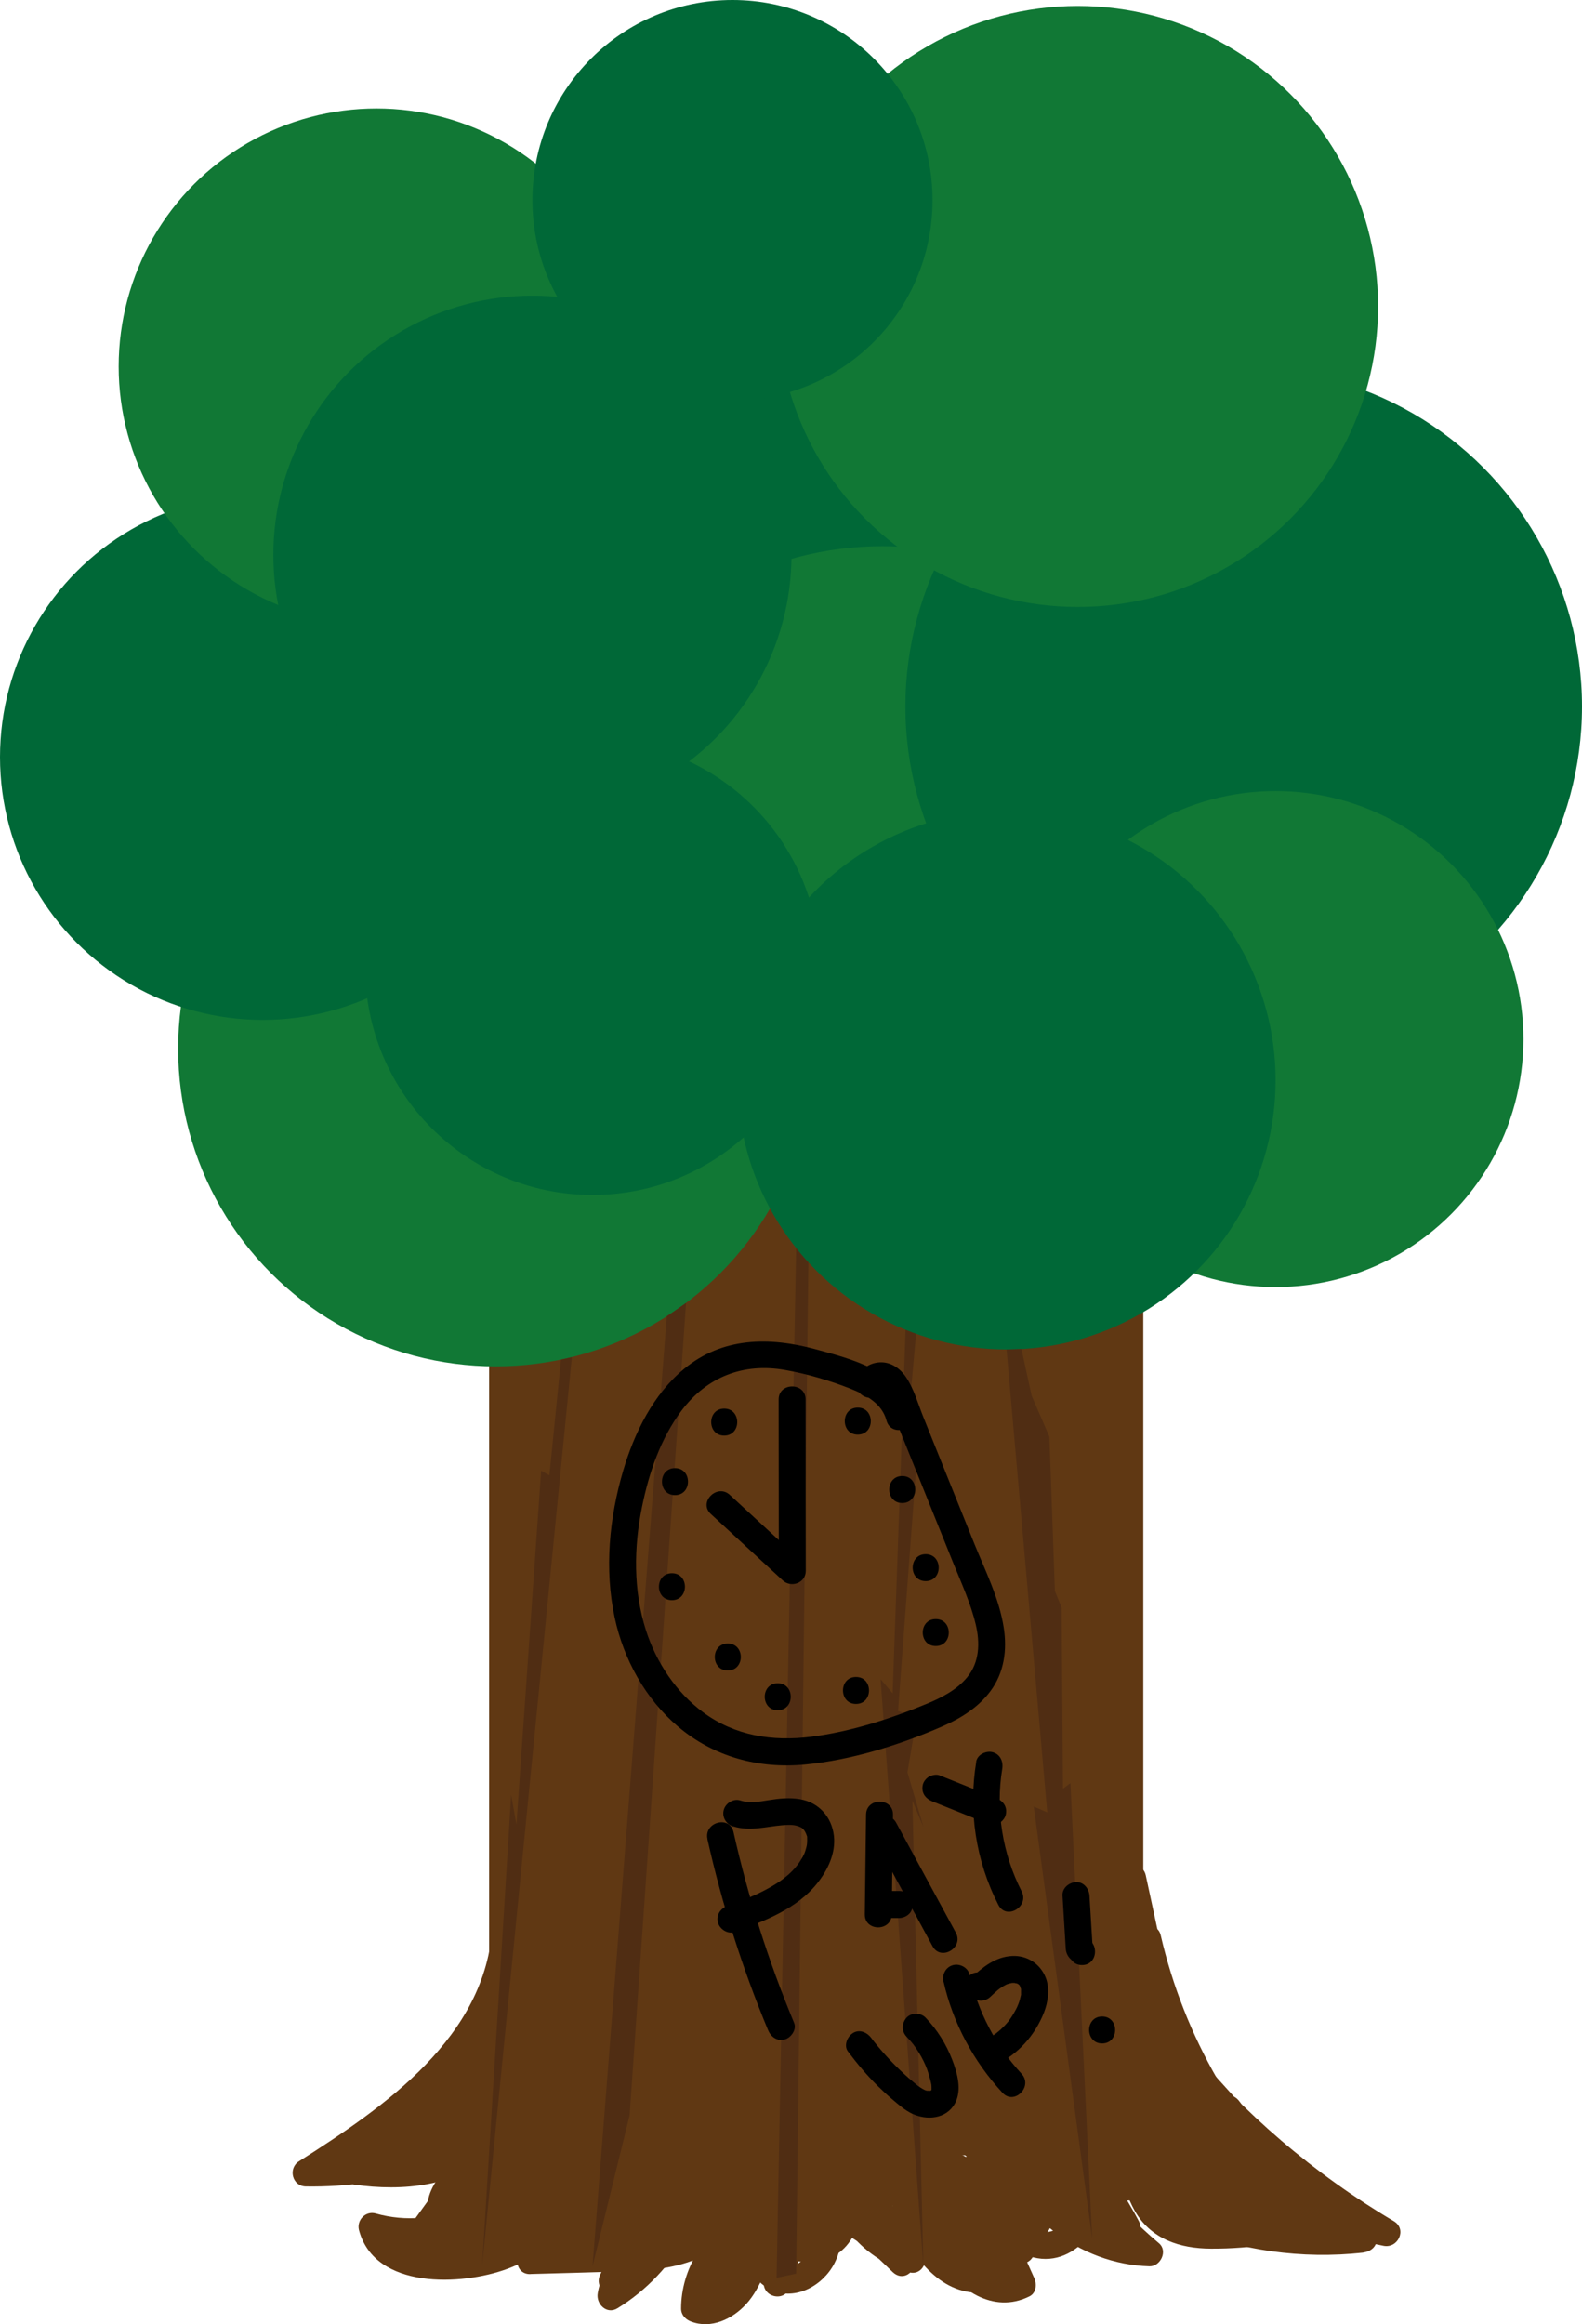 <?xml version="1.0" encoding="UTF-8"?>
<svg id="Layer_2" data-name="Layer 2" xmlns="http://www.w3.org/2000/svg" viewBox="0 0 176.11 258.55">
  <defs>
    <style>
      .cls-1 {
        fill: #006837;
      }

      .cls-2 {
        fill: #117835;
      }

      .cls-3 {
        fill: #603813;
      }

      .cls-4 {
        fill: #502d13;
      }
    </style>
  </defs>
  <g id="Layer_1-2" data-name="Layer 1">
    <rect class="cls-3" x="54.45" y="121.05" width="72.82" height="118.71"/>
    <path class="cls-3" d="m39.76,240.57c6.93-1.36,13.03-5.31,17.3-10.9h-2.59c1.96,3.45-.47,7.35-3.6,9.02-3.75,2.01-8.56,1.93-12.62,1.09l.36,2.74c5.35-2.68,10.69-5.35,16.04-8.03l-2.26-1.3c.37,3.75-4.59,4.93-7.36,5.68-3.59.97-7.28,1.39-11,1.34l.76,2.8c10.52-6.69,22.24-15.16,23.02-28.8h-3c-.3,8.64-3.94,16.94-10.08,23.03l2.36,1.82,3.94-6.18-2.8-.76.64,6.09c.1.98,1.25,2.07,2.26,1.3l3.4-2.62c.65-.5.97-1.28.54-2.05-.36-.64-1.41-1.03-2.05-.54l-3.4,2.62,2.26,1.3-.64-6.09c-.15-1.44-1.95-2.09-2.8-.76l-3.94,6.18c-.93,1.45,1.16,3.01,2.36,1.82,6.7-6.65,10.63-15.72,10.96-25.15.07-1.94-2.89-1.92-3,0-.71,12.42-12.03,20.16-21.54,26.21-1.24.79-.76,2.77.76,2.8,4.58.07,9.19-.57,13.56-1.97,3.68-1.17,8.24-3.45,7.79-8.05-.11-1.16-1.18-1.83-2.26-1.3-5.35,2.68-10.69,5.35-16.04,8.03-1.13.56-.88,2.48.36,2.74,5.17,1.07,11.37,1.07,15.92-1.99,4.01-2.7,6.21-8.08,3.68-12.53-.61-1.07-1.94-.86-2.59,0-3.8,4.97-9.4,8.32-15.51,9.52-1.89.37-1.09,3.26.8,2.89h0Z"/>
    <path class="cls-3" d="m49.01,235.27s-.08-.03-.11-.06c-.12-.08-.07-.04.16.13-.02-.02-.04-.04-.06-.06-.08-.09-.03-.03.14.19-.02-.03-.04-.07-.06-.1-.07-.13-.04-.07.08.19,0-.06-.03-.13-.05-.18.03.3.04.37.03.21,0-.04,0-.08,0-.12,0-.24-.08.4-.01.16s-.21.36-.05.11c.06-.1.01-.04-.15.18.03-.03.05-.06.08-.09-.23.16-.28.2-.15.12l.06-.03c-.27.1-.33.13-.18.09.15-.03.08-.03-.21.02.05,0,.14,0,.19,0-.29-.05-.36-.05-.21-.02.04.01.08.02.12.04-.27-.04-.31-.13-.13-.04.21.11-.32-.27-.06-.04.17.16-.22-.32-.09-.1.12.19-.12-.41-.05-.06l.39-1.46c-.05.05-.11.09-.16.14-.14.12.28-.2.06-.05-.12.08-.24.16-.37.23s-.26.12-.39.2c.34-.2.16-.06.04-.02-.07.02-.14.05-.21.07-.14.04-.28.08-.42.11-.06.01-.16.05-.21.04.09.02.36-.04.1-.02-.14.01-.29.02-.43.01-.12,0-.67-.06-.16,0l1.1,1.45c0-.05-.05-.26-.01-.31-.05.06-.06.41,0,.1.04-.11.03-.1-.02.04-.06.13-.06.15-.01.04.03-.04.23-.33.06-.1s.06-.04.1-.08c.18-.19-.29.18-.05.04.07-.04.14-.08.21-.12.14-.07.09-.05-.14.05.05-.02.1-.04.15-.05.04-.01.29-.06.29-.07-.22.03-.27.03-.15.02.05,0,.1,0,.15-.01.23-.01.47,0,.7.02h.1c.17.03.13.03-.1,0,0-.01.26.04.3.05.2.04.41.07.61.12.16.04.31.08.47.14.32.11-.29-.16-.05-.02.06.04.12.07.19.11.23.13-.25-.25-.09-.07.24.27-.13-.26-.03-.04l-.1-.24s.03.09.04.13c-.02-.27-.04-.34-.04-.21,0,.12,0,.05.03-.21-.07.27.16-.35.02-.04-.06.1-.02.05.12-.14-.03.04-.07.08-.11.12-.19.21.28-.19.05-.04s.34-.08.05-.01c-.06.02-.12.04-.19.05-.16.03-.13.03.11,0,0-.02-.27.01-.3.01-.23,0-.46-.02-.69-.03l1.3,2.26c.65-.94,1.3-1.88,1.95-2.82.45-.65.14-1.69-.54-2.05-.76-.4-1.57-.15-2.05.54-.65.94-1.3,1.88-1.95,2.82-.3.43-.26,1.08,0,1.51.28.48.76.7,1.3.74,1.13.09,2.37-.03,3.18-.93.45-.5.77-1.15.73-1.84-.04-.64-.3-1.26-.77-1.7-.7-.65-1.61-.89-2.52-1.04-1.19-.2-2.36-.26-3.47.3s-1.95,1.78-1.79,3c.05.34.1.62.32.91.18.23.48.5.78.54.99.14,1.98.12,2.94-.22.46-.17.92-.37,1.33-.64.24-.16.47-.34.69-.52.49-.41.66-1.03.5-1.64-.29-1.13-1.35-1.83-2.47-1.91s-2.18.72-2.48,1.8.17,2.54,1.27,3.04c.38.17.74.27,1.16.15.35-.1.73-.36.9-.69.35-.66.22-1.7-.54-2.05h0Z"/>
    <path class="cls-3" d="m67.49,236.65c-1.1,4.35-3.81,8.08-7.64,10.44l2.2,1.69,3.56-13.08c.46-1.7-1.8-2.52-2.74-1.16-2.2,3.19-4.4,6.38-6.59,9.57l2.59,1.51c1.59-2.71,3.17-5.42,4.76-8.13l-2.8-.76c-.15,7.84-7.41,13.75-15.13,12.16v2.89c9.12-1.85,19.58-4.64,23.25-14.27l-2.89-.8c-.99,5.47-4.49,10.21-9.62,12.47-2.59,1.14-5.5,1.61-8.32,1.33-2.05-.2-4.67-1.02-5.26-3.24l-1.85,1.85c8.01,2.27,16.67-1.69,19.98-9.38.76-1.75-1.83-3.28-2.59-1.51-2.79,6.48-9.75,9.93-16.59,8-1.11-.31-2.13.75-1.85,1.85,1.76,6.66,11.48,6.17,16.47,4.33,6.47-2.39,11.28-8.08,12.5-14.89.34-1.91-2.2-2.61-2.89-.8-3.22,8.45-13.32,10.59-21.16,12.18-1.43.29-1.43,2.6,0,2.89,4.66.96,9.51-.12,13.23-3.12s5.61-7.38,5.7-11.94c.03-1.5-2.05-2.03-2.8-.76l-4.76,8.13c-.99,1.69,1.51,3.09,2.59,1.51,2.2-3.19,4.4-6.38,6.59-9.57l-2.74-1.16c-1.19,4.36-2.37,8.72-3.56,13.08-.34,1.24,1.08,2.39,2.2,1.69,4.47-2.76,7.72-7.14,9.02-12.24.48-1.87-2.42-2.67-2.89-.8h0Z"/>
    <path class="cls-3" d="m145.74,242.56c-5.37-2.77-11.06-5.68-14.91-10.5-4.37-5.48-4.56-12.65-4.66-19.34-.03-1.76-2.37-1.94-2.95-.4-2.78,7.47-1.83,15.57-.06,23.16.45,1.94.95,3.87,1.46,5.8.42,1.6.89,3.24,1.72,4.69,1.8,3.13,5.03,4.17,8.47,4.18,4.54.03,9.14-.74,13.49-1.97,1.18-.33,1.54-2.14.36-2.74-3.39-1.72-6.51-3.89-9.25-6.53-1.34-1.29-2.6-2.68-3.74-4.16-1.07-1.39-2.06-2.87-3.59-3.8-3.2-1.94-7.24-.21-7.37,3.7-.11,3.34,2.58,6.74,4.88,8.92,2.81,2.67,6.37,4.52,10.18,5.22,1.57.29,2.77-1.91,1.16-2.74-6.2-3.22-13.45-7.08-14.83-14.63l-2.89.8c1.26,3.71,2.48,7.44,3.78,11.14.95,2.69,3.16,5.91,6.49,4.65.69-.26,1.38-1.04,1.05-1.85-1.74-4.27-3.49-8.53-5.23-12.8l-2.51,1.46c4,3.61,8.49,6.66,13.36,8.95.55.26,1.12.49,1.67.76.18.09.4.27.59.33.1.05.17.12.23.21l.42-.38c-.01-.14-1.58-.92-1.79-1.06-.63-.41-1.26-.82-1.89-1.22-2.66-1.72-5.31-3.44-7.97-5.16-1.46-.94-2.98,1.15-1.82,2.36,4.17,4.3,9.62,6.94,15.55,7.71,1.32.17,1.94-1.74,1.06-2.56-8.45-7.92-14.38-18.2-16.99-29.48-.38-1.65-2.98-1.29-2.95.4.12,6.38,1.62,12.59,4.38,18.33l2.36-1.82c-3.67-3.85-5.68-8.96-5.65-14.27.01-1.99-2.76-1.85-3,0-.42,3.27,1.61,6.21,4.56,7.43,1.14.47,2.06-.86,1.85-1.85-1.07-4.96-2.14-9.91-3.21-14.87-.41-1.9-3.23-1.08-2.89.8l.82,4.51c.34,1.9,3.24,1.09,2.89-.8l-.82-4.51-2.89.8c1.07,4.96,2.14,9.91,3.21,14.87l1.85-1.85c-1.79-.75-2.59-2.72-2.36-4.54h-3c-.04,6.1,2.32,11.99,6.53,16.4,1.23,1.29,3.06-.34,2.36-1.82-2.53-5.26-3.86-10.99-3.97-16.82l-2.95.4c2.72,11.75,8.96,22.56,17.76,30.81l1.06-2.56c-5.11-.66-9.85-3.14-13.43-6.83l-1.82,2.36c3.35,2.17,6.71,4.35,10.06,6.52,1.27.83,2.82,1.86,4.36,1.01,1.27-.7,1.61-2.28,1.02-3.56-.62-1.36-2.02-1.86-3.29-2.45-1.59-.73-3.14-1.54-4.65-2.43-3.04-1.79-5.88-3.88-8.5-6.24-1-.9-3.12-.04-2.51,1.46,1.74,4.27,3.49,8.53,5.23,12.8l1.05-1.85c-2.37.89-3.23-3.82-3.72-5.27-.95-2.81-1.91-5.62-2.86-8.42-.63-1.84-3.24-1.09-2.89.8,1.53,8.33,9.32,12.84,16.21,16.42l1.16-2.74c-3.58-.66-6.85-2.36-9.39-4.97-1.21-1.24-2.32-2.72-3.02-4.32-.63-1.45-.68-4.01,1.6-3.42,1.73.45,2.78,2.39,3.81,3.71,1.19,1.52,2.48,2.95,3.87,4.28,2.88,2.75,6.17,5.05,9.71,6.85l.36-2.74c-4.28,1.21-8.84,2.02-13.31,1.85-2.01-.08-3.92-.59-5.07-2.37-1.01-1.55-1.39-3.45-1.85-5.22-2.25-8.61-4.38-17.78-1.16-26.44l-2.95-.4c.11,7.26.47,14.86,5.07,20.86,4.08,5.32,10.14,8.56,15.98,11.57,1.71.88,3.23-1.71,1.51-2.59h0Z"/>
    <path class="cls-3" d="m149.95,246.42l-5.28-4.33-1.82,2.36c2.06,1.47,4.13,2.94,6.19,4.4l1.51-2.59c-5.12-3.17-9.43-7.46-12.63-12.56l-2.59,1.51c.35.45.69.9,1.04,1.35l2.36-1.82c-2.31-2.55-4.61-5.1-6.92-7.65-1.31-1.45-3.33.66-2.12,2.12,6.73,8.14,14.87,15.07,23.96,20.45l1.16-2.74c-5.49-1.15-10.97-2.3-16.46-3.45-1.35-.28-2.67,1.45-1.46,2.51,4.07,3.55,9.49,5.31,14.87,4.6.81-.11,1.49-.61,1.5-1.5,0-.74-.7-1.59-1.5-1.5-6.58.73-13.15-.2-19.28-2.71l.66,2.51-1.06-.15c.98,1.66,3.57.16,2.59-1.51-.78-1.33-2.57-1.57-3.66-.46-.86.88-.36,2.09.66,2.51,6.33,2.6,13.27,3.57,20.08,2.82v-3c-4.59.61-9.24-.66-12.75-3.72l-1.46,2.51c5.49,1.15,10.97,2.3,16.46,3.45,1.62.34,2.67-1.84,1.16-2.74-8.89-5.26-16.77-12.02-23.35-19.98l-2.12,2.12c2.31,2.55,4.61,5.1,6.92,7.65,1.12,1.24,3.4-.45,2.36-1.82-.35-.45-.69-.9-1.04-1.35-1.14-1.48-3.65-.17-2.59,1.51,3.47,5.54,8.15,10.2,13.7,13.64,1.67,1.03,3.06-1.49,1.51-2.59-2.06-1.47-4.13-2.94-6.19-4.4-1.37-.98-3.14,1.27-1.82,2.36l5.28,4.33c1.48,1.22,3.62-.9,2.12-2.12h0Z"/>
    <path class="cls-3" d="m69.39,254.57l4.62-9.62c1.28-2.67,2.98-5.96.97-8.74-1.11-1.53-3.61-.17-2.59,1.51.9,1.48,1.3,3.21,1.05,4.93-.24,1.6-1.08,2.98-2.02,4.27-1.89,2.57-4.3,4.89-4.88,8.17-.22,1.22,1.01,2.43,2.2,1.69,6.54-4.01,10.65-11.43,10.53-19.12-.03-1.93-3.03-1.93-3,0,.11,6.63-3.39,13.05-9.04,16.53l2.2,1.69c.61-3.4,3.54-5.72,5.32-8.52,2.16-3.41,2.35-7.67.24-11.15l-2.59,1.51c.7.97.58,2.02.21,3.1-.46,1.36-1.2,2.65-1.82,3.94l-3.98,8.29c-.83,1.73,1.75,3.26,2.59,1.51h0Z"/>
    <path class="cls-3" d="m78.02,247.74c.88-1.6,2.28-2.82,3.28-4.34s1.64-3.6,1.04-5.47c-.46-1.44-2.42-1.4-2.89,0-1.55,4.55-4.3,8.6-7.89,11.78-1.27,1.12.39,3.29,1.82,2.36,5.05-3.29,8.77-8.43,10.24-14.3.47-1.87-2.42-2.67-2.89-.8-1.28,5.1-4.45,9.63-8.86,12.5l1.82,2.36c3.98-3.53,6.95-8.08,8.66-13.1h-2.89c.43,1.34-.32,2.66-1.12,3.7-.98,1.26-2.12,2.38-2.89,3.8-.93,1.7,1.66,3.21,2.59,1.51h0Z"/>
    <path class="cls-3" d="m113.55,239.29c2.07,5.68,6.72,10.13,12.53,11.86,1.59.47,2.71-1.99,1.16-2.74-6.14-2.96-10.75-8.51-12.45-15.11l-2.2,1.69c4.85,3.59,8.81,8.28,11.62,13.61l1.69-2.2c-2.23-.71-4.32-1.78-6.2-3.17-.84-.62-1.79-1.34-2.44-2.17-.08-.1-.18-.42-.27-.46.09.04-.54-.48-.11.17-.03-.05.58.2.56.19.84.64,1.38,1.83,1.99,2.67.71.98,1.46,1.93,2.24,2.85,1.6,1.87,3.35,3.6,5.23,5.18l1.06-2.56c-6.44-.17-12.38-4.81-14.14-11-.53-1.85-3.42-1.07-2.89.8,2.12,7.49,9.26,13,17.03,13.21,1.23.03,2.07-1.71,1.06-2.56-2.38-2-4.58-4.24-6.48-6.71-1.59-2.07-3.28-5.93-6.55-4.91-1.49.46-2.32,1.98-1.9,3.48s1.75,2.57,2.89,3.5c2.42,1.97,5.15,3.45,8.12,4.4,1.31.42,2.27-1.1,1.69-2.2-3.06-5.81-7.42-10.8-12.69-14.69-1.11-.82-2.51.53-2.2,1.69,1.89,7.29,7.04,13.63,13.83,16.9l1.16-2.74c-4.75-1.41-8.74-5.1-10.44-9.77-.28-.76-1.02-1.27-1.85-1.05-.73.2-1.33,1.08-1.05,1.85h0Z"/>
    <path class="cls-3" d="m101.52,236.02c2.15,6.27,6.12,11.66,11.42,15.62l1.51-2.59c-5.68-2.53-10.18-7.33-12.17-13.24-.63-1.87-3.16-1.08-2.89.8,1.02,7.05,5.54,13.42,11.79,16.81l-.3-2.36c-1.11,1.35-2.87,1.14-4.24.29-1.58-.99-2.74-2.64-3.55-4.29s-1.22-3.61-1.21-5.51-.09-3.7-1.76-4.89c-1.32-.94-2.67.83-2.05,2.05,1.08,2.15,2.16,4.29,3.25,6.44,1.02,2.03,1.97,4.14,3.16,6.08,2.1,3.43,6.05,6.24,10.11,4.23.78-.38.85-1.36.54-2.05-1.07-2.38-2.13-4.75-3.2-7.13-.33-.74-1.41-.92-2.05-.54-.76.44-.87,1.31-.54,2.05,1.07,2.38,2.13,4.75,3.2,7.13l.54-2.05c-1.28.63-2.84.12-3.93-.69-1.35-1.01-2.21-2.59-2.97-4.06-1.88-3.62-3.68-7.29-5.51-10.93l-2.05,2.05c.46.33.28,1.59.28,2.06-.01,1.13.07,2.24.28,3.35.42,2.24,1.39,4.41,2.76,6.23s3.07,3.4,5.27,3.96c2.04.53,4.42.01,5.8-1.66.59-.71.62-1.86-.3-2.36-5.65-3.05-9.5-8.67-10.41-15.01l-2.89.8c2.22,6.61,7.16,12.19,13.55,15.03,1.78.79,3.07-1.43,1.51-2.59-4.63-3.47-8.16-8.36-10.04-13.83-.62-1.82-3.52-1.04-2.89.8h0Z"/>
    <path class="cls-3" d="m84.52,249.57c1.4-2.35,2.85-4.68,4.19-7.07,1.21-2.17,1.89-4.67.6-6.97l-2.36,1.82c2.69,2.42,1.43,6.39-.57,8.81-2.6,3.15-6.27,5.19-8.83,8.38-.51.64-.61,1.5,0,2.12.54.55,1.59.6,2.12,0,3.29-3.72,6.63-7.4,9.87-11.17.66-.77,1.25-1.58,1.22-2.64-.02-1-.67-2-1.66-2.29s-2.14.22-2.69,1.11c-.63,1-.44,2.16-.05,3.21.67,1.79,3.57,1.02,2.89-.8-.07-.17-.13-.67-.24-.76-.19-.16-.11.1-.13.1h-.8c-.03-.35-.14-.49-.33-.44-.08.01-.12.07-.14.17-.21.09-.42.48-.57.65l-1.39,1.57c-.89,1-1.77,2-2.66,3.01-1.81,2.05-3.63,4.1-5.44,6.16l2.12,2.12c2.96-3.69,7.36-5.94,10-9.93,2.27-3.44,2.71-8.53-.6-11.5-1.25-1.12-3.21.29-2.36,1.82.96,1.72-.45,3.7-1.31,5.15-1.16,1.96-2.32,3.91-3.48,5.87-.99,1.66,1.61,3.18,2.59,1.51h0Z"/>
    <path class="cls-3" d="m59.04,252.97c3.41-.1,6.81-.18,10.22-.29,3.02-.09,6.04-.32,8.82-1.61,2.47-1.15,4.51-3.08,6.28-5.11,1.59-1.81,4.45-4.43,3.71-7.12s-3.82-3.12-5.42-.96c-.67.91-1.14,1.95-1.8,2.87-.78,1.09-1.72,2.08-2.72,2.97-3.62,3.19-8.94,5.2-13.79,4.4-1.31-.22-2.68-.66-3.65-1.6-1.04-1-1.27-2.47-1.99-3.67-1.33-2.22-4.84-3.41-6.43-.76-.9,1.5,1.12,2.94,2.36,1.82.87-.79,1.74-1.59,2.61-2.38l-2.51-1.46c-.29.9-1.22.66-1.43-.14-.38-1.51-2.43-1.34-2.89,0-.63,1.81-1.2,3.94-.22,5.75.81,1.49,2.52,2.6,4.25,2.14,1.84-.48,2.71-2.32,3.4-3.92.85-1.99,1.34-4.03,1.58-6.18l-2.95.4c.76,4.88,3.72,9.19,7.9,11.79.51.32,1.41.27,1.82-.23,1.7-2.1,2.33-4.77,1.49-7.37-.51-1.57-2.96-1.35-2.95.4l.03,4.12c0,1.18,1.26,1.82,2.26,1.3,2.88-1.51,4.66-4.53,4.65-7.77,0-1.41-1.59-1.84-2.56-1.06l-3.51,2.8,2.51,1.46.8-2.48-2.95-.4c.05,2.96.09,5.93.14,8.89.03,1.61,1.94,1.89,2.8.76,3.52-4.65,6.08-9.96,7.57-15.6.49-1.88-2.29-2.62-2.89-.8-.67,2.01-.03,4.07,1.22,5.7,1.37,1.78,3.35,2.77,5.26,3.85,3.67,2.08,5.97,5.82,5,10.13-.42,1.89,2.29,2.64,2.89.8,1.27-3.89,2.54-7.77,3.8-11.66l-2.74.36c.96,2.1,2.4,5.02,1.2,7.29-.84,1.59-3.07,2.6-4.06.59-.93-1.88-.54-4.41-.51-6.42.06-2.98.11-5.96.17-8.94.02-1.21-1.72-2.09-2.56-1.06-2.47,3.03-2.92,7.19-.97,10.62.5.88,1.65.93,2.36.3,1.72-1.52,1.85-4.36.11-5.92s-4.42-1.3-5.77.51c-1.27,1.7-1.04,4.22.32,5.81,1.63,1.91,4.32,2.18,6.64,1.71.92-.19,1.41-1.43.9-2.2-1.9-2.87-3.8-5.74-5.71-8.61-.74-1.11-2.3-.87-2.74.36-1.33,3.76-2.67,7.51-4,11.27-.44,1.24,1.13,2.36,2.2,1.69,1.8-1.12,3.94-1.54,6.01-.99,2.18.58,4.01,2.04,6.26,2.44,4.64.81,7.44-3.03,6.87-7.36-.26-1.93-.76-4.66-2.27-6.03-1.37-1.24-3.7-1.11-4.56.66s.94,3.68-.43,5.1c-1.49,1.54-4.21,1.53-6.09,2.41-3.99,1.86-6.55,6.11-6.56,10.47,0,.71.48,1.21,1.1,1.45,2.25.86,4.62-.27,6.16-1.96,1.71-1.88,2.22-4.37,3.58-6.45s3.92-2.49,6.23-1.78c2.57.8,4.58,2.85,6.47,4.67,1.31,1.27,2.99-.33,2.36-1.82-2.15-5.08-4.31-10.16-6.46-15.24-.68-1.61-3.13-.43-2.74,1.16,1.41,5.75,4.15,11.04,7.98,15.55l1.46-2.51c-4.06-1.16-7.11-4.92-7.33-9.15-.1-1.92-3.1-1.93-3,0,.29,5.58,4.15,10.5,9.53,12.04,1.53.44,2.38-1.42,1.46-2.51-3.49-4.12-5.93-8.99-7.21-14.23l-2.74,1.16c2.15,5.08,4.31,10.16,6.46,15.24l2.36-1.82c-3.68-3.56-8.66-7.59-14.09-5.22-2.45,1.07-3.66,3.33-4.69,5.66-.82,1.86-2.38,5.31-4.98,4.31l1.1,1.45c0-3.04,1.64-5.94,4.28-7.47,2.86-1.66,6.86-1.29,8.51-4.72.31-.64.48-1.36.44-2.07-.02-.5-.11-1.85-.43-2.24-.13-.16-.28-.1-.25.05,0,.01.25.27.28.31.2.29.28.68.38,1.01.3.95.6,1.93.73,2.92.18,1.41-.04,3.36-1.58,3.94-1.69.64-3.61-.52-5.07-1.22-3.63-1.74-7.53-1.98-11.05.2l2.2,1.69c1.33-3.76,2.67-7.51,4-11.27l-2.74.36c1.9,2.87,3.8,5.74,5.71,8.61l.9-2.2c-1.52.31-4.26-.04-3.99-2.19.22-1.83,2.93-.52,1.37.86l2.36.3c-1.24-2.17-1.1-5.02.5-6.98l-2.56-1.06c-.08,4.02-.26,8.06-.22,12.08.03,2.65.6,5.8,3.28,7.03s5.74-.5,7.01-2.97c1.72-3.33.15-7.06-1.28-10.17-.58-1.25-2.38-.76-2.74.36-1.27,3.89-2.54,7.77-3.8,11.66l2.89.8c.9-3.99-.25-8.31-3.18-11.22-1.55-1.53-3.53-2.41-5.36-3.52-1.68-1.02-3.67-2.77-2.95-4.95l-2.89-.8c-1.42,5.41-3.89,10.42-7.27,14.88l2.8.76c-.05-2.96-.09-5.93-.14-8.89-.03-1.72-2.43-2.01-2.95-.4l-.8,2.48c-.5,1.57,1.44,2.31,2.51,1.46,1.17-.93,2.34-1.87,3.51-2.8l-2.56-1.06c0,2.24-1.19,4.15-3.16,5.18l2.26,1.3-.03-4.12-2.95.4c.49,1.53.32,3.18-.72,4.46l1.82-.23c-3.57-2.22-5.87-5.86-6.52-10-.28-1.81-2.77-1.13-2.95.4-.25,2.21-.88,4.63-2.09,6.53-.5.78-1.13.85-1.55-.09-.46-1.04.18-2.45.52-3.44h-2.89c.96,3.79,6.04,3.76,7.21.14.48-1.5-1.46-2.42-2.51-1.46-.87.79-1.74,1.59-2.61,2.38l2.36,1.82c.32-.53,1.25.77,1.34.94.6,1.1.91,2.29,1.67,3.3,1.21,1.6,3.05,2.58,4.97,3.03,4.16.99,8.7.08,12.49-1.75s7.12-4.96,9.26-8.72c.1-.17.6-.97.54-.99-.24-.06.05.2.01.35-.09.33-.18.58-.36.88-.61,1.03-1.52,1.97-2.3,2.88-1.47,1.71-3.08,3.37-5.06,4.49-2.63,1.49-5.68,1.58-8.63,1.66-3.26.09-6.51.18-9.77.27-1.93.05-1.93,3.05,0,3h0Z"/>
    <path class="cls-3" d="m48.39,248.89l4.48-6.21c.46-.64.13-1.7-.54-2.05-.78-.41-1.56-.14-2.05.54l-4.48,6.21c-.46.64-.13,1.7.54,2.05.78.41,1.56.14,2.05-.54h0Z"/>
    <path class="cls-3" d="m92.16,249.99c.17-4.57,3.29-8.78,7.63-10.25l-1.85-1.05c1.4,3.64-2.23,7.16-5.77,5.13v2.59l6.33-4.75c1.06-.8.89-2.91-.76-2.8-7.42.53-14.84,1.06-22.26,1.58-1.94.14-1.92,2.83,0,3l3.78.33-1.06-2.56c-5.2,4.11-11.66,6.72-18.27,7.34-2.47.23-6.26.73-8.41-.9-1.22-.93-1.05-2.52-.26-3.69.95-1.41,2.6-2.22,4.05-3l-2.2-1.69c-.65,1.8-1.31,3.59-1.96,5.39-.37,1.02.81,2.25,1.85,1.85,14.97-5.89,30.66-9.91,46.63-11.85l-1.45-1.1c2.24,6.12,7.93,10.4,14.45,10.81,1.34.08,1.92-1.67,1.06-2.56l-5.55-5.75c-1.35-1.4-3.42.7-2.12,2.12l7.65,8.4,1.46-2.51c-2.61-.38-4.79-1.62-6.44-3.69-.92-1.16-3.03.09-2.51,1.46,1.52,3.99,5.12,6.69,9.4,6.95l-.76-2.8s.75-.07.34.12c.36-.17.59-.41,1.03-.52,1.2-.27,2.5-.26,3.72-.35,2.73-.22,5.46-.44,8.19-.65,1.37-.11,2.18-2.06.76-2.8-2.19-1.13-4.38-2.27-6.57-3.4-.95-.49-2.33.1-2.26,1.3.12,2,.32,4.22-.51,6.11-.6,1.35-1.92,2.72-3.53,2.48s-2.77-1.89-3.17-3.37c-.54-2-.23-4.14.02-6.16.23-1.91-2.77-1.89-3,0-.34,2.8-.62,5.76.62,8.39,1.01,2.14,3.04,3.92,5.47,4.13s4.5-1.25,5.75-3.19c1.59-2.48,1.51-5.57,1.34-8.39l-2.26,1.3c2.19,1.13,4.38,2.27,6.57,3.4l.76-2.8c-2.48.2-4.97.4-7.45.59-2.05.16-4.55,0-6.44.94-1.55.77-2.47,2.4-1.73,4.07.63,1.42,2.43,2.46,3.84,1.39,1.16-.89.82-2.7-.76-2.8-2.85-.17-5.49-2.07-6.5-4.75l-2.51,1.46c1.92,2.41,4.72,4.02,7.76,4.46,1.44.21,2.54-1.32,1.46-2.51l-7.65-8.4-2.12,2.12,5.55,5.75,1.06-2.56c-5.1-.32-9.8-3.81-11.56-8.61-.21-.56-.77-1.18-1.45-1.1-16.25,1.97-32.19,5.96-47.43,11.95l1.85,1.85c.65-1.8,1.31-3.59,1.96-5.39.47-1.3-1.13-2.27-2.2-1.69-3.32,1.79-7.47,4.93-5.86,9.31,1.33,3.62,5.78,4.07,9.07,4.03,8.48-.1,16.68-3.13,23.31-8.37,1.13-.89.08-2.46-1.06-2.56l-3.78-.33v3c7.42-.53,14.84-1.06,22.26-1.58l-.76-2.8c-2.11,1.58-4.22,3.16-6.33,4.75-.87.65-1.06,1.98,0,2.59,2.62,1.5,6,1.29,8.31-.73,2.16-1.88,2.89-5.15,1.87-7.8-.28-.72-1.01-1.33-1.85-1.05-5.64,1.9-9.61,7.18-9.83,13.14-.07,1.93,2.93,1.93,3,0h0Z"/>
    <circle class="cls-2" cx="55.18" cy="116.65" r="35.35"/>
    <circle class="cls-1" cx="29.24" cy="84.22" r="29.24"/>
    <circle class="cls-1" cx="91.41" cy="68.58" r="46.14"/>
    <circle class="cls-2" cx="98.24" cy="97.84" r="37.08"/>
    <circle class="cls-1" cx="138.45" cy="78.6" r="37.66"/>
    <circle class="cls-2" cx="41.91" cy="40.77" r="28.7"/>
    <circle class="cls-2" cx="119.98" cy="34.09" r="33.43"/>
    <circle class="cls-1" cx="81.54" cy="22.27" r="22.27"/>
    <circle class="cls-1" cx="65.96" cy="107.62" r="25.31"/>
    <circle class="cls-2" cx="142" cy="115.59" r="27.59"/>
    <circle class="cls-1" cx="59.27" cy="61.73" r="28.84"/>
    <polygon class="cls-4" points="74.23 146.42 65.96 252.11 70.09 235.31 76.37 144.95 74.23 146.42"/>
    <polygon class="cls-4" points="63.66 150.98 53.67 252.11 56.9 199.66 57.49 202.98 60.24 163.61 61.16 164.12 62.45 151.25 63.66 150.98"/>
    <polygon class="cls-4" points="88.63 138.82 86.45 253.39 88.63 252.93 89.99 140.42 88.63 138.82"/>
    <polygon class="cls-4" points="100.81 147.93 99.37 188.37 98.03 186.8 102.79 252.11 101.57 200.31 102.79 203.22 101.02 197.15 102.06 190.99 99.97 190.34 102.37 158.17 101.26 156.36 102.02 147.93 100.81 147.93"/>
    <circle class="cls-1" cx="112.05" cy="120.17" r="29.95"/>
    <polygon class="cls-4" points="112.05 150.12 116.58 201.61 115.08 200.97 121.58 249 119.16 198.36 118.33 198.98 118.18 178.84 117.43 176.99 116.82 159.82 114.85 155.29 113.71 150.07 112.05 150.12"/>
    <path d="m101.58,157.21c-1.24-4.65-6.8-6.04-10.86-7.13-5.13-1.38-10.3-1.32-14.56,2.19-3.44,2.84-5.55,7.13-6.79,11.34-1.55,5.26-2.1,10.95-.94,16.35.99,4.62,3.42,9.04,7.05,12.11,3.98,3.37,8.97,4.71,14.13,4.22s10.59-2.18,15.38-4.28c2-.88,3.91-2.08,5.24-3.85,1.56-2.07,1.9-4.62,1.5-7.14-.51-3.23-2.05-6.29-3.27-9.3-1.28-3.18-2.57-6.37-3.85-9.55-.61-1.52-1.22-3.03-1.83-4.55s-1.04-3.12-1.92-4.42c-.66-.99-1.7-1.71-2.92-1.65s-2.35.85-2.6,2.08c-.38,1.89,2.51,2.69,2.89.8-.1.51-.26,0-.11.12s.26.34.35.48c.25.42.41.9.59,1.34.49,1.21.98,2.43,1.47,3.64.95,2.35,1.9,4.7,2.84,7.05s1.83,4.55,2.75,6.82,1.94,4.48,2.5,6.83c.48,2.03.43,4.2-.95,5.87-1.15,1.4-2.86,2.28-4.51,2.96-4.04,1.67-8.5,3.11-12.85,3.66s-8.51-.12-12.01-2.7c-3.04-2.24-5.26-5.59-6.4-9.16-1.41-4.43-1.35-9.2-.43-13.72.77-3.78,2.06-7.58,4.4-10.7,2.83-3.76,6.88-5.34,11.53-4.52,2.44.43,4.93,1.16,7.24,2.07,1.71.67,3.54,1.65,4.04,3.54s3.39,1.07,2.89-.8h0Z"/>
    <path d="m86.68,155.68c0,6.36.01,12.72.02,19.07l2.56-1.06c-2.67-2.46-5.34-4.93-8.01-7.39-1.42-1.31-3.54.81-2.12,2.12,2.67,2.46,5.34,4.93,8.01,7.39.94.87,2.56.28,2.56-1.06,0-6.36-.01-12.72-.02-19.07,0-1.93-3-1.93-3,0h0Z"/>
    <path d="m95.49,159.59c1.93,0,1.93-3,0-3s-1.93,3,0,3h0Z"/>
    <path d="m100.44,167.2c1.93,0,1.93-3,0-3s-1.93,3,0,3h0Z"/>
    <path d="m103.05,175.89c1.93,0,1.93-3,0-3s-1.93,3,0,3h0Z"/>
    <path d="m104.17,183.11c1.93,0,1.93-3,0-3s-1.93,3,0,3h0Z"/>
    <path d="m95.29,189.55c1.93,0,1.93-3,0-3s-1.93,3,0,3h0Z"/>
    <path d="m86.58,190.25c1.93,0,1.93-3,0-3s-1.93,3,0,3h0Z"/>
    <path d="m81.02,185.83c1.93,0,1.93-3,0-3s-1.93,3,0,3h0Z"/>
    <path d="m74.8,178.01c1.93,0,1.93-3,0-3s-1.93,3,0,3h0Z"/>
    <path d="m75.14,166.32c1.93,0,1.93-3,0-3s-1.93,3,0,3h0Z"/>
    <path d="m80.62,159.7c1.93,0,1.93-3,0-3s-1.93,3,0,3h0Z"/>
    <path d="m78.75,204.59c1.63,7.26,3.89,14.37,6.75,21.24.31.75.99,1.27,1.85,1.05.71-.19,1.36-1.1,1.05-1.85-2.86-6.87-5.12-13.98-6.75-21.24-.42-1.88-3.32-1.09-2.89.8h0Z"/>
    <path d="m81.63,203.17c1.82.59,3.76.01,5.43-.12.76-.06,1.37-.1,2.03.2.36.16.58.52.72.95.07.23.03,0,.04.23,0,.16.01.33,0,.49-.02.34-.04.43-.16.84-.11.37-.14.44-.33.8-.16.28-.39.65-.55.86-.84,1.11-1.96,1.91-3.22,2.61-1.52.85-2.98,1.39-4.62,1.99-.76.28-1.27,1.02-1.05,1.85.2.73,1.08,1.33,1.85,1.05,3.33-1.21,6.96-2.58,9.23-5.45,1.17-1.48,2.05-3.33,1.83-5.26-.24-2.08-1.67-3.7-3.77-4.06-1.19-.2-2.33-.08-3.52.11-1.04.17-2.09.36-3.12.03-.77-.25-1.64.29-1.85,1.05-.22.81.27,1.59,1.05,1.85h0Z"/>
    <path d="m96.41,201.87l-.14,11.09c-.02,1.93,2.98,1.93,3,0l.14-11.09c.02-1.93-2.98-1.93-3,0h0Z"/>
    <path d="m97.18,204.29c2.21,4.07,4.42,8.14,6.63,12.21.92,1.7,3.51.18,2.59-1.51-2.21-4.07-4.42-8.14-6.63-12.21-.92-1.7-3.51-.18-2.59,1.51h0Z"/>
    <path d="m98.17,213.37h1.96c.39-.02.79-.18,1.06-.45.15-.14.25-.3.31-.48.09-.18.14-.37.13-.58-.02-.39-.14-.79-.44-1.06s-.66-.44-1.06-.44h-1.96c-.39.02-.79.18-1.06.45-.15.14-.25.3-.31.48-.09.18-.14.37-.13.58.02.39.14.79.44,1.06s.66.44,1.06.44h0Z"/>
    <path d="m103.78,200.39l6.33,2.54c.34.14.86.02,1.16-.15s.61-.54.69-.9c.2-.87-.27-1.53-1.05-1.85l-6.33-2.54c-.34-.14-.86-.02-1.16.15s-.61.54-.69.9c-.2.87.27,1.53,1.05,1.85h0Z"/>
    <path d="m108.68,195.97c-.9,5.46-.07,11.01,2.46,15.94.88,1.72,3.47.2,2.59-1.51-2.13-4.16-2.92-9.01-2.16-13.63.13-.8-.21-1.61-1.05-1.85-.72-.2-1.71.24-1.85,1.05h0Z"/>
    <path d="m94.41,228.23c1,1.33,2.07,2.6,3.26,3.78.57.56,1.15,1.1,1.76,1.61.64.54,1.3,1.12,2.06,1.49,1.64.8,3.84.64,4.81-1.11.81-1.48.27-3.39-.3-4.87-.68-1.75-1.66-3.32-2.96-4.68-.54-.57-1.58-.59-2.12,0s-.58,1.52,0,2.12c.63.66.91,1.02,1.37,1.77.41.66.72,1.32.92,1.87.14.39.26.78.36,1.19.04.15.06.29.1.44.03.18.03.19.01.03.01.1.02.19.02.29,0,.09,0,.19,0,.28.03-.17.03-.16,0,.01-.05.17-.05.18,0,.03-.09.15-.09.16,0,.03-.12.12-.12.12,0,0-.15.08-.15.09.01.02-.08.03-.16.05-.25.07.16-.01.19-.02.07-.01-.09,0-.52-.06-.19.02-.09-.02-.19-.04-.28-.07-.17-.06-.2-.07-.08-.02-.19-.09-.37-.2-.55-.32-.09-.06-.18-.12-.26-.18.09.07.07.06-.07-.06-.64-.51-1.26-1.06-1.85-1.62s-1.17-1.16-1.72-1.77-1.15-1.33-1.54-1.86c-.47-.63-1.32-1.01-2.05-.54-.62.4-1.04,1.38-.54,2.05h0Z"/>
    <path d="m105.04,220.46c1.05,4.61,3.35,8.88,6.56,12.35,1.32,1.42,3.43-.71,2.12-2.12-2.88-3.1-4.85-6.91-5.79-11.03-.18-.79-1.09-1.26-1.85-1.05-.81.22-1.23,1.05-1.05,1.85h0Z"/>
    <path d="m108.89,222.42c1.93,0,1.93-3,0-3s-1.93,3,0,3h0Z"/>
    <path d="m110.23,222.15c.26-.24.52-.49.79-.72.08-.07.16-.13.23-.19-.1.08-.08.07.06-.04.13-.08.25-.17.38-.25.05-.03.53-.28.32-.18.12-.05.25-.09.38-.12.09-.02.17-.04.26-.06-.18.02-.18.02,0,0,.13,0,.26,0,.4,0-.34-.02.15.05.24.07-.3-.09.03.03.11.07-.25-.14.11.1.17.19-.21-.26-.01.03.03.1-.17-.31.02.12.05.22.1.31.02-.21.01.1,0,.17,0,.34,0,.51,0,.3.05-.2-.03.18-.06.3-.14.59-.25.87-.02.06-.21.49-.08.21-.07.14-.13.29-.21.43-.15.28-.31.56-.48.82-.09.13-.18.26-.27.39-.1.14-.11.15-.01.02-.04.05-.09.11-.13.16-.2.24-.42.47-.65.69-.11.11-.23.22-.35.32-.04.03-.38.31-.27.23s-.25.17-.29.2c-.13.09-.27.17-.4.26-.29.18-.59.33-.9.47-.72.33-.95,1.42-.54,2.05.48.74,1.29.89,2.05.54,2.48-1.14,4.36-3.28,5.36-5.8.47-1.2.68-2.68.19-3.91-.61-1.53-2.07-2.48-3.74-2.39-1.85.1-3.24,1.22-4.54,2.43-.57.54-.58,1.59,0,2.12.62.56,1.51.57,2.12,0h0Z"/>
    <path d="m118.28,210.87l.36,5.92c.05.78.66,1.54,1.5,1.5.77-.03,1.55-.66,1.5-1.5l-.36-5.92c-.05-.78-.66-1.54-1.5-1.5-.77.03-1.55.66-1.5,1.5h0Z"/>
    <path d="m120.45,218.6c1.93,0,1.93-3,0-3s-1.93,3,0,3h0Z"/>
    <path d="m122.69,227.32c1.93,0,1.93-3,0-3s-1.93,3,0,3h0Z"/>
  </g>
</svg>